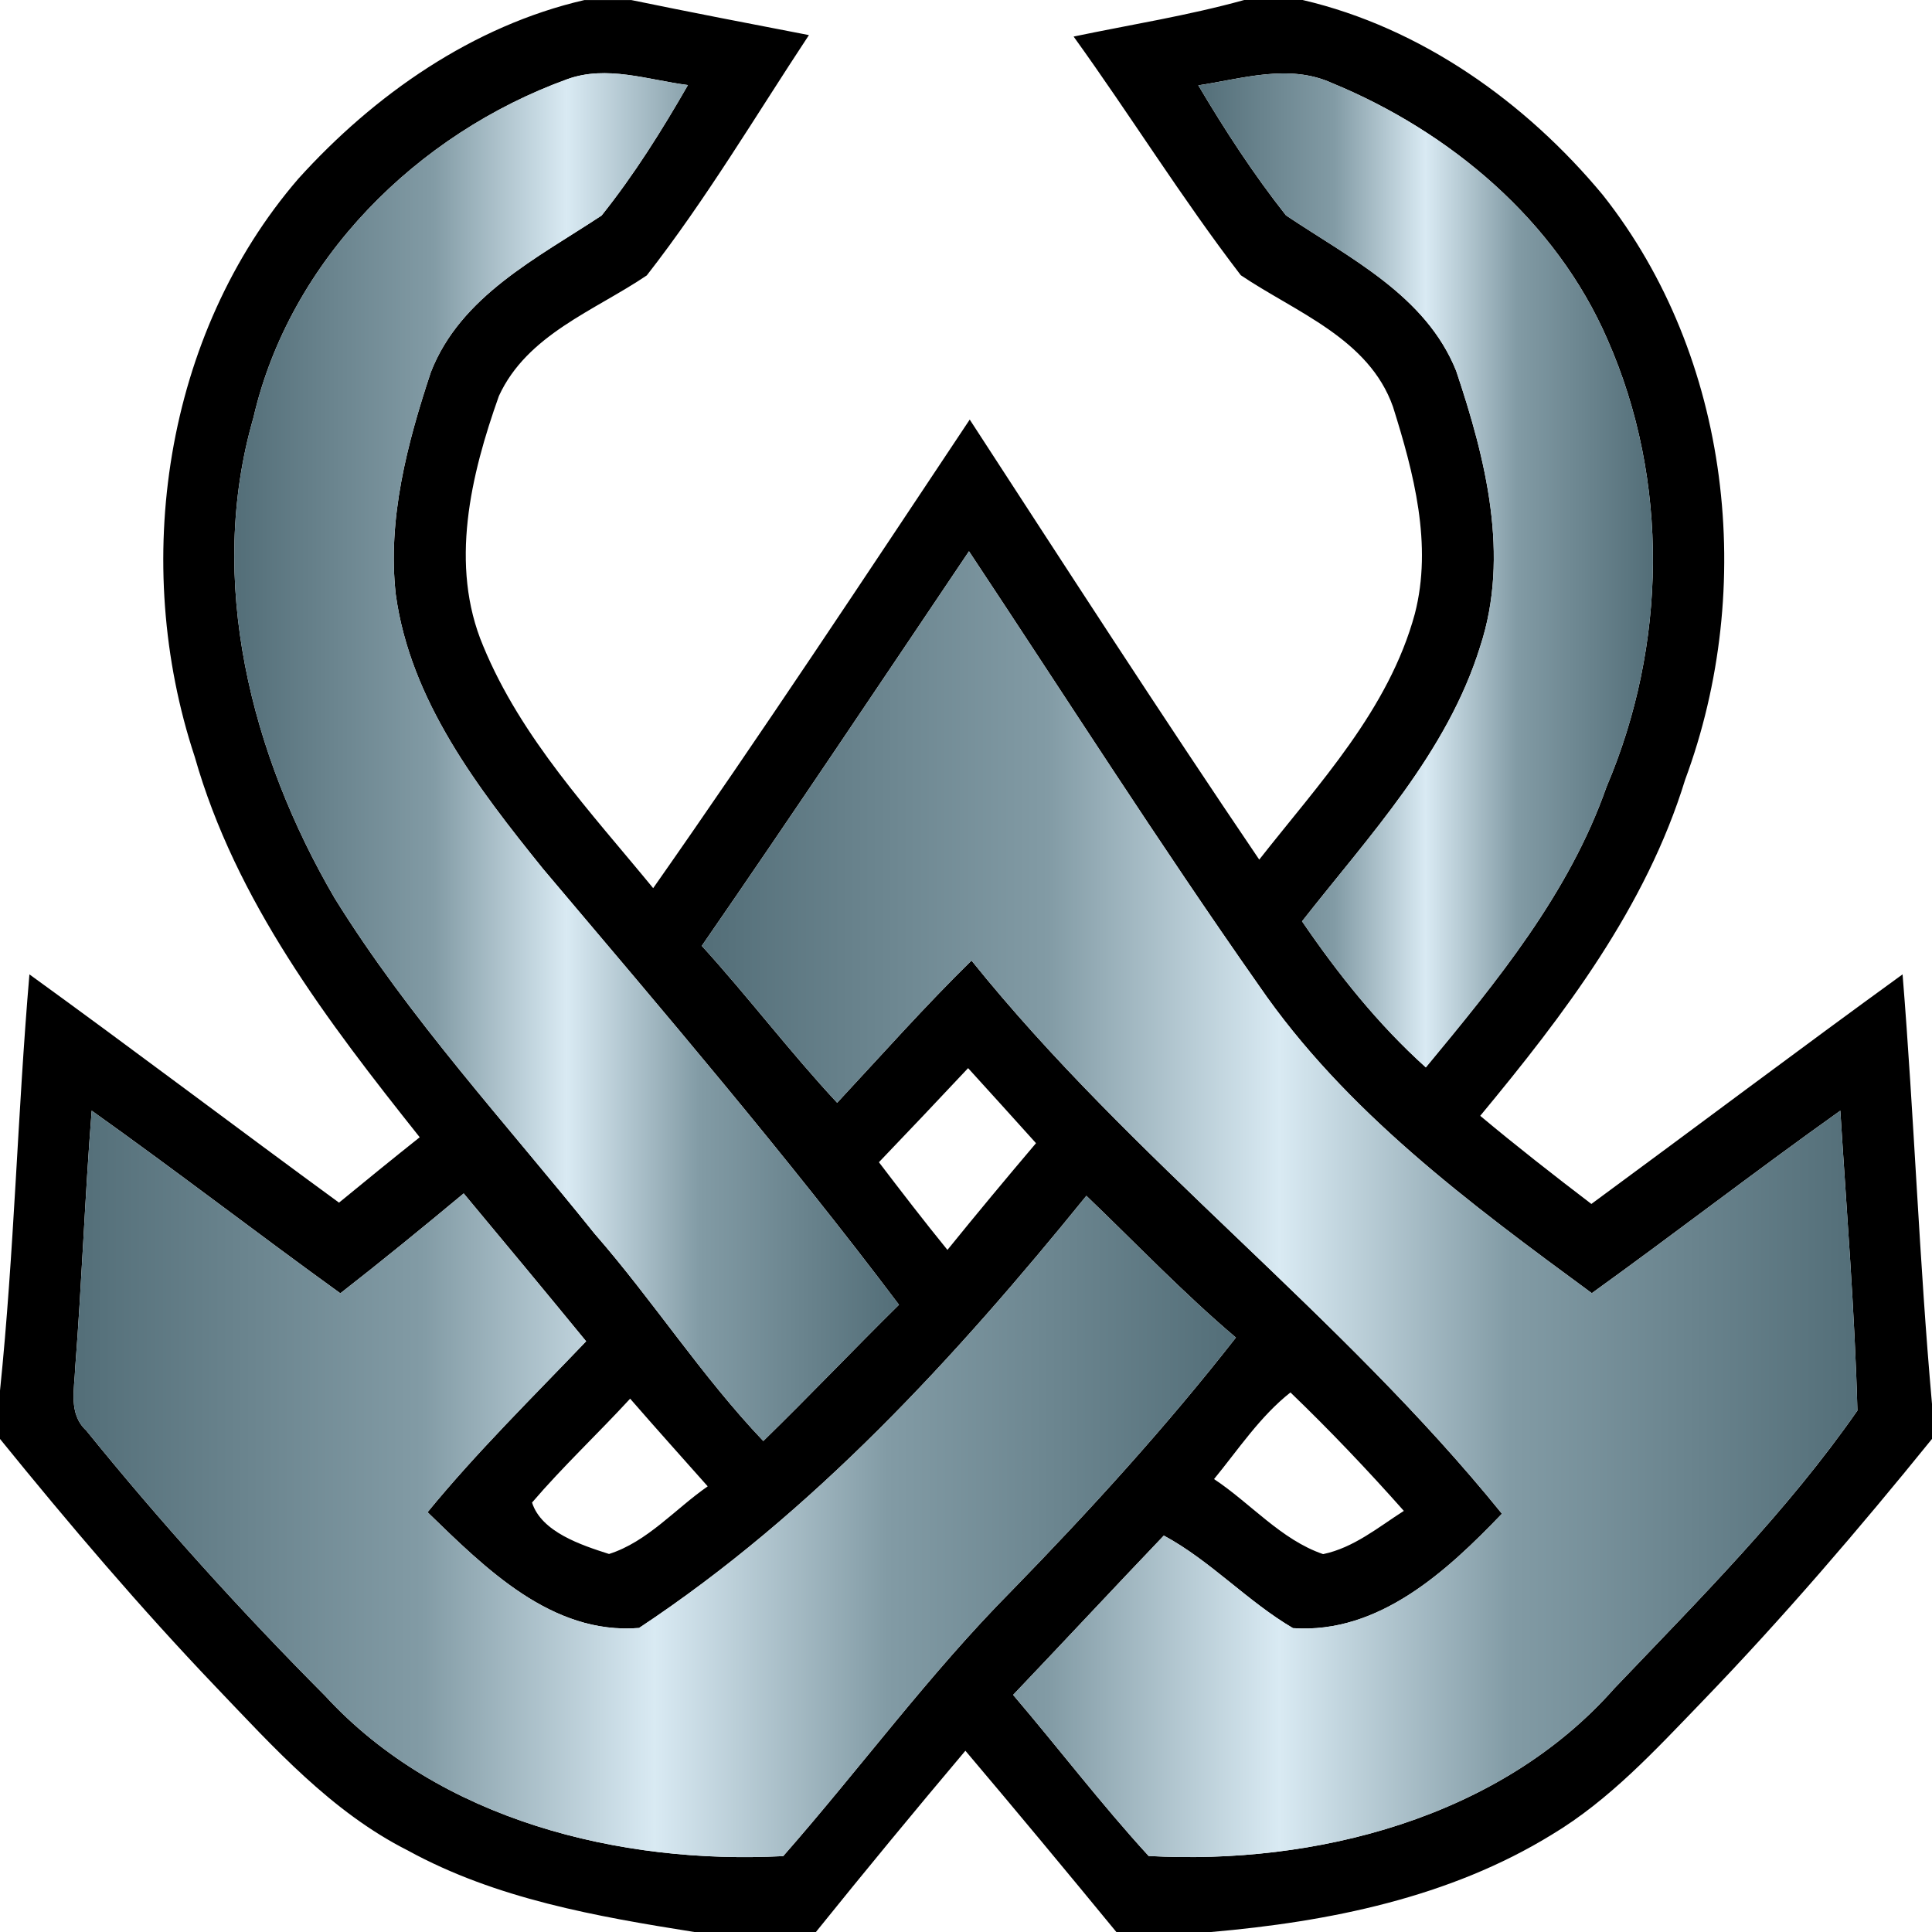 <?xml version="1.0" encoding="UTF-8" standalone="no"?>
<svg
   x="0px"
   y="0px"
   width="129.998"
   height="130.001"
   viewBox="0 0 129.998 130.001"
   version="1.1"
   id="svg24"
   xmlns="http://www.w3.org/2000/svg"
   xmlns:svg="http://www.w3.org/2000/svg">
  <defs
     id="defs24" />
  <linearGradient
     y2="50.941"
     x2="60.49"
     y1="50.941"
     x1="15.765"
     gradientUnits="userSpaceOnUse"
     id="SVGID_1_"
     gradientTransform="translate(0,0.002)">
    <stop
       style="stop-color:#536E78"
       offset="0"
       id="stop1" />
    <stop
       style="stop-color:#829BA5"
       offset="0.3"
       id="stop2" />
    <stop
       style="stop-color:#D9EAF3"
       offset="0.5"
       id="stop3" />
    <stop
       style="stop-color:#829BA5"
       offset="0.7"
       id="stop4" />
    <stop
       style="stop-color:#536E78"
       offset="1"
       id="stop5" />
  </linearGradient>
  <linearGradient
     y2="38.379"
     x2="111.221"
     y1="38.379"
     x1="80.63"
     gradientUnits="userSpaceOnUse"
     id="SVGID_2_"
     gradientTransform="translate(0,0.002)">
    <stop
       style="stop-color:#536E78"
       offset="0"
       id="stop6" />
    <stop
       style="stop-color:#829BA5"
       offset="0.3"
       id="stop7" />
    <stop
       style="stop-color:#D9EAF3"
       offset="0.5"
       id="stop8" />
    <stop
       style="stop-color:#829BA5"
       offset="0.7"
       id="stop9" />
    <stop
       style="stop-color:#536E78"
       offset="1"
       id="stop10" />
  </linearGradient>
  <linearGradient
     y2="81.022"
     x2="124.981"
     y1="81.022"
     x1="47.22"
     gradientUnits="userSpaceOnUse"
     id="SVGID_3_"
     gradientTransform="translate(0,0.002)">
    <stop
       style="stop-color:#536E78"
       offset="0"
       id="stop11" />
    <stop
       style="stop-color:#829BA5"
       offset="0.3"
       id="stop12" />
    <stop
       style="stop-color:#D9EAF3"
       offset="0.5"
       id="stop13" />
    <stop
       style="stop-color:#829BA5"
       offset="0.7"
       id="stop14" />
    <stop
       style="stop-color:#536E78"
       offset="1"
       id="stop15" />
  </linearGradient>
  <linearGradient
     y2="99.844"
     x2="83.16"
     y1="99.844"
     x1="4.949"
     gradientUnits="userSpaceOnUse"
     id="SVGID_4_"
     gradientTransform="translate(0,0.002)">
    <stop
       style="stop-color:#536E78"
       offset="0"
       id="stop16" />
    <stop
       style="stop-color:#829BA5"
       offset="0.3"
       id="stop17" />
    <stop
       style="stop-color:#D9EAF3"
       offset="0.5"
       id="stop18" />
    <stop
       style="stop-color:#829BA5"
       offset="0.7"
       id="stop19" />
    <stop
       style="stop-color:#536E78"
       offset="1"
       id="stop20" />
  </linearGradient>
  <path
     d="m 39.33,0.002 h 3.14 c 3.98,0.82 7.97,1.59 11.96,2.359 -3.58,5.42 -6.91,11.041 -10.91,16.17 -3.52,2.381 -8.05,3.98 -9.95,8.111 -1.89,5.31 -3.35,11.389 -1.06,16.819 2.56,6.21 7.24,11.181 11.44,16.3 7.28,-10.38 14.27,-20.97 21.3,-31.529 6.439,9.899 12.85,19.83 19.48,29.609 4.02,-5.119 8.72,-10.1 10.47,-16.54 1.2,-4.649 -0.07,-9.479 -1.47,-13.93 C 92.109,22.78 87.2,21.02 83.49,18.52 79.51,13.331 76.06,7.76 72.24,2.46 76.069,1.66 79.939,1.05 83.72,0 h 3.93 c 7.97,1.859 15.02,6.88 20.199,13.12 8.631,10.909 10.33,26.43 5.54,39.34 -2.64,8.59 -8.14,15.8 -13.79,22.62 2.44,2.04 4.95,4 7.48,5.93 6.989,-5.14 13.92,-10.359 20.939,-15.449 0.78,9.62 1.12,19.29 1.98,28.909 v 2.35 c -4.931,6.091 -10.04,12.051 -15.48,17.69 -3.119,3.23 -6.209,6.6 -10.09,8.93 -6.89,4.241 -15,5.871 -22.97,6.561 h -6.34 c -3.36,-4.09 -6.74,-8.16 -10.16,-12.2 -3.399,4.03 -6.75,8.091 -10.06,12.2 h -8.16 c -6.61,-1.05 -13.36,-2.229 -19.301,-5.49 -5.129,-2.59 -9.02,-6.93 -12.93,-11.02 C 9.42,108.162 4.64,102.542 0,96.821 v -3.25 c 0.96,-9.31 1.18,-18.68 1.98,-28.009 6.99,5.06 13.87,10.27 20.831,15.36 1.8,-1.48 3.609,-2.95 5.43,-4.4 C 22.05,68.742 15.86,60.632 13.1,50.912 8.8,37.932 11.03,22.521 20.07,12.031 25.18,6.372 31.819,1.732 39.33,0.002 Z M 17.05,28.111 c -3.17,10.961 -0.15,22.711 5.47,32.33 5.03,8.111 11.53,15.141 17.48,22.561 3.95,4.52 7.21,9.601 11.36,13.96 3.09,-3.01 6.06,-6.141 9.13,-9.17 -7.6,-10.09 -15.801,-19.689 -23.95,-29.33 -4.39,-5.44 -8.93,-11.33 -9.91,-18.46 -0.569,-5.09 0.771,-10.17 2.36,-14.96 2,-5.13 7.17,-7.681 11.49,-10.54 2.189,-2.74 4.06,-5.73 5.81,-8.779 C 43.61,5.382 40.83,4.362 38.16,5.332 28.069,8.992 19.5,17.482 17.05,28.111 Z M 80.63,5.742 c 1.79,3.02 3.72,5.99 5.899,8.75 4.271,2.869 9.41,5.38 11.451,10.46 1.979,5.89 3.629,12.42 1.619,18.54 -2.22,7.15 -7.47,12.73 -11.99,18.5 2.431,3.56 5.121,6.94 8.33,9.829 4.781,-5.779 9.65,-11.71 12.16,-18.88 4.051,-9.51 4.25,-20.6 0.061,-30.1 -3.471,-8 -10.591,-13.99 -18.551,-17.26 C 86.71,4.272 83.58,5.302 80.63,5.742 Z M 47.22,63.643 c 3.13,3.439 5.94,7.159 9.11,10.56 2.989,-3.21 5.91,-6.5 9.04,-9.57 10.8,13.439 24.86,23.83 35.69,37.221 -3.711,3.869 -8.291,8.1 -14.061,7.699 -3.08,-1.81 -5.54,-4.53 -8.689,-6.23 -3.4,3.561 -6.75,7.161 -10.141,10.721 3.061,3.59 5.93,7.359 9.12,10.84 11.2,0.62 23.63,-2.55 31.33,-11.27 5.699,-5.98 11.64,-11.91 16.36,-18.7 -0.181,-6.729 -0.73,-13.46 -1.15,-20.18 -5.641,4.01 -11.109,8.239 -16.721,12.279 C 98.92,80.992 90.52,74.782 84.7,66.302 77.971,56.723 71.67,46.842 65.2,37.092 59.23,45.962 53.29,54.852 47.22,63.643 Z m 11.92,14.559 c 1.511,1.98 3.03,3.96 4.61,5.9 1.96,-2.42 3.95,-4.811 5.96,-7.181 -1.521,-1.689 -3.04,-3.37 -4.57,-5.05 -1.99,2.121 -3.99,4.232 -6,6.331 z M 6.17,74.732 c -0.46,5.76 -0.66,11.53 -1.109,17.29 -0.051,1.45 -0.471,3.11 0.739,4.23 5.04,6.23 10.431,12.181 16.08,17.86 7.689,8.369 19.86,11.35 30.82,10.78 5.18,-5.9 9.829,-12.261 15.36,-17.841 5.299,-5.439 10.42,-11.06 15.1,-17.05 -3.53,-2.99 -6.721,-6.34 -10.061,-9.54 -8.8,10.851 -18.38,21.32 -30.1,29.08 -5.88,0.47 -10.34,-4.021 -14.23,-7.79 3.32,-4.05 7.061,-7.72 10.67,-11.5 -2.729,-3.33 -5.479,-6.64 -8.239,-9.95 -2.74,2.28 -5.49,4.53 -8.3,6.72 C 17.29,82.972 11.811,78.742 6.17,74.732 Z m 36.23,19.38 c -2.17,2.359 -4.511,4.55 -6.601,6.99 0.63,1.979 3.3,2.859 5.181,3.46 2.58,-0.82 4.449,-3.03 6.64,-4.551 -1.74,-1.959 -3.5,-3.919 -5.22,-5.899 z m 39.289,5.41 c 2.461,1.63 4.521,4.091 7.34,5.05 2.061,-0.43 3.711,-1.81 5.431,-2.909 -2.44,-2.75 -4.979,-5.42 -7.63,-7.971 -2.051,1.621 -3.5,3.83 -5.141,5.83 z"
     id="path20" />
  <path
     style="fill:url(#SVGID_1_)"
     d="M 17.05,28.111 C 19.5,17.482 28.069,8.992 38.16,5.332 c 2.67,-0.971 5.45,0.05 8.13,0.391 -1.75,3.049 -3.62,6.039 -5.81,8.779 -4.32,2.859 -9.49,5.41 -11.49,10.54 -1.59,4.79 -2.93,9.87 -2.36,14.96 0.98,7.13 5.521,13.02 9.91,18.46 8.149,9.641 16.35,19.24 23.95,29.33 -3.07,3.029 -6.04,6.16 -9.13,9.17 C 47.21,92.603 43.95,87.522 40,83.002 34.05,75.582 27.55,68.552 22.52,60.441 16.9,50.822 13.88,39.072 17.05,28.111 Z"
     id="path21" />
  <path
     style="fill:url(#SVGID_2_)"
     d="m 80.63,5.742 c 2.95,-0.44 6.08,-1.471 8.979,-0.16 7.96,3.27 15.08,9.26 18.551,17.26 4.189,9.5 3.99,20.59 -0.061,30.1 -2.51,7.17 -7.379,13.101 -12.16,18.88 -3.209,-2.889 -5.899,-6.27 -8.33,-9.829 4.521,-5.77 9.771,-11.35 11.99,-18.5 2.01,-6.12 0.36,-12.65 -1.619,-18.54 C 95.939,19.873 90.799,17.362 86.529,14.493 84.35,11.732 82.42,8.762 80.63,5.742 Z"
     id="path22" />
  <path
     style="fill:url(#SVGID_3_)"
     d="m 47.22,63.643 c 6.07,-8.791 12.01,-17.681 17.98,-26.551 6.47,9.75 12.771,19.631 19.5,29.21 5.819,8.48 14.22,14.69 22.409,20.71 5.611,-4.04 11.08,-8.27 16.721,-12.279 0.42,6.72 0.97,13.45 1.15,20.18 -4.721,6.79 -10.661,12.72 -16.36,18.7 -7.7,8.72 -20.13,11.89 -31.33,11.27 -3.19,-3.48 -6.06,-7.25 -9.12,-10.84 3.391,-3.56 6.74,-7.16 10.141,-10.721 3.149,1.7 5.609,4.421 8.689,6.23 5.77,0.4 10.35,-3.83 14.061,-7.699 C 90.23,88.462 76.17,78.071 65.37,64.632 c -3.13,3.07 -6.051,6.36 -9.04,9.57 -3.17,-3.4 -5.98,-7.12 -9.11,-10.559 z"
     id="path23" />
  <path
     style="fill:url(#SVGID_4_)"
     d="m 6.17,74.732 c 5.641,4.01 11.12,8.239 16.73,12.289 2.81,-2.189 5.56,-4.439 8.3,-6.72 2.76,3.311 5.51,6.62 8.239,9.95 -3.609,3.78 -7.35,7.45 -10.67,11.5 3.891,3.77 8.351,8.26 14.23,7.79 11.72,-7.76 21.3,-18.229 30.1,-29.08 3.34,3.2 6.53,6.55 10.061,9.54 -4.68,5.99 -9.801,11.61 -15.1,17.05 -5.531,5.58 -10.181,11.94 -15.36,17.841 -10.96,0.569 -23.131,-2.411 -30.82,-10.78 C 16.231,108.432 10.84,102.482 5.8,96.252 4.59,95.132 5.01,93.472 5.061,92.022 5.51,86.262 5.71,80.492 6.17,74.732 Z"
     id="path24" />
</svg>
